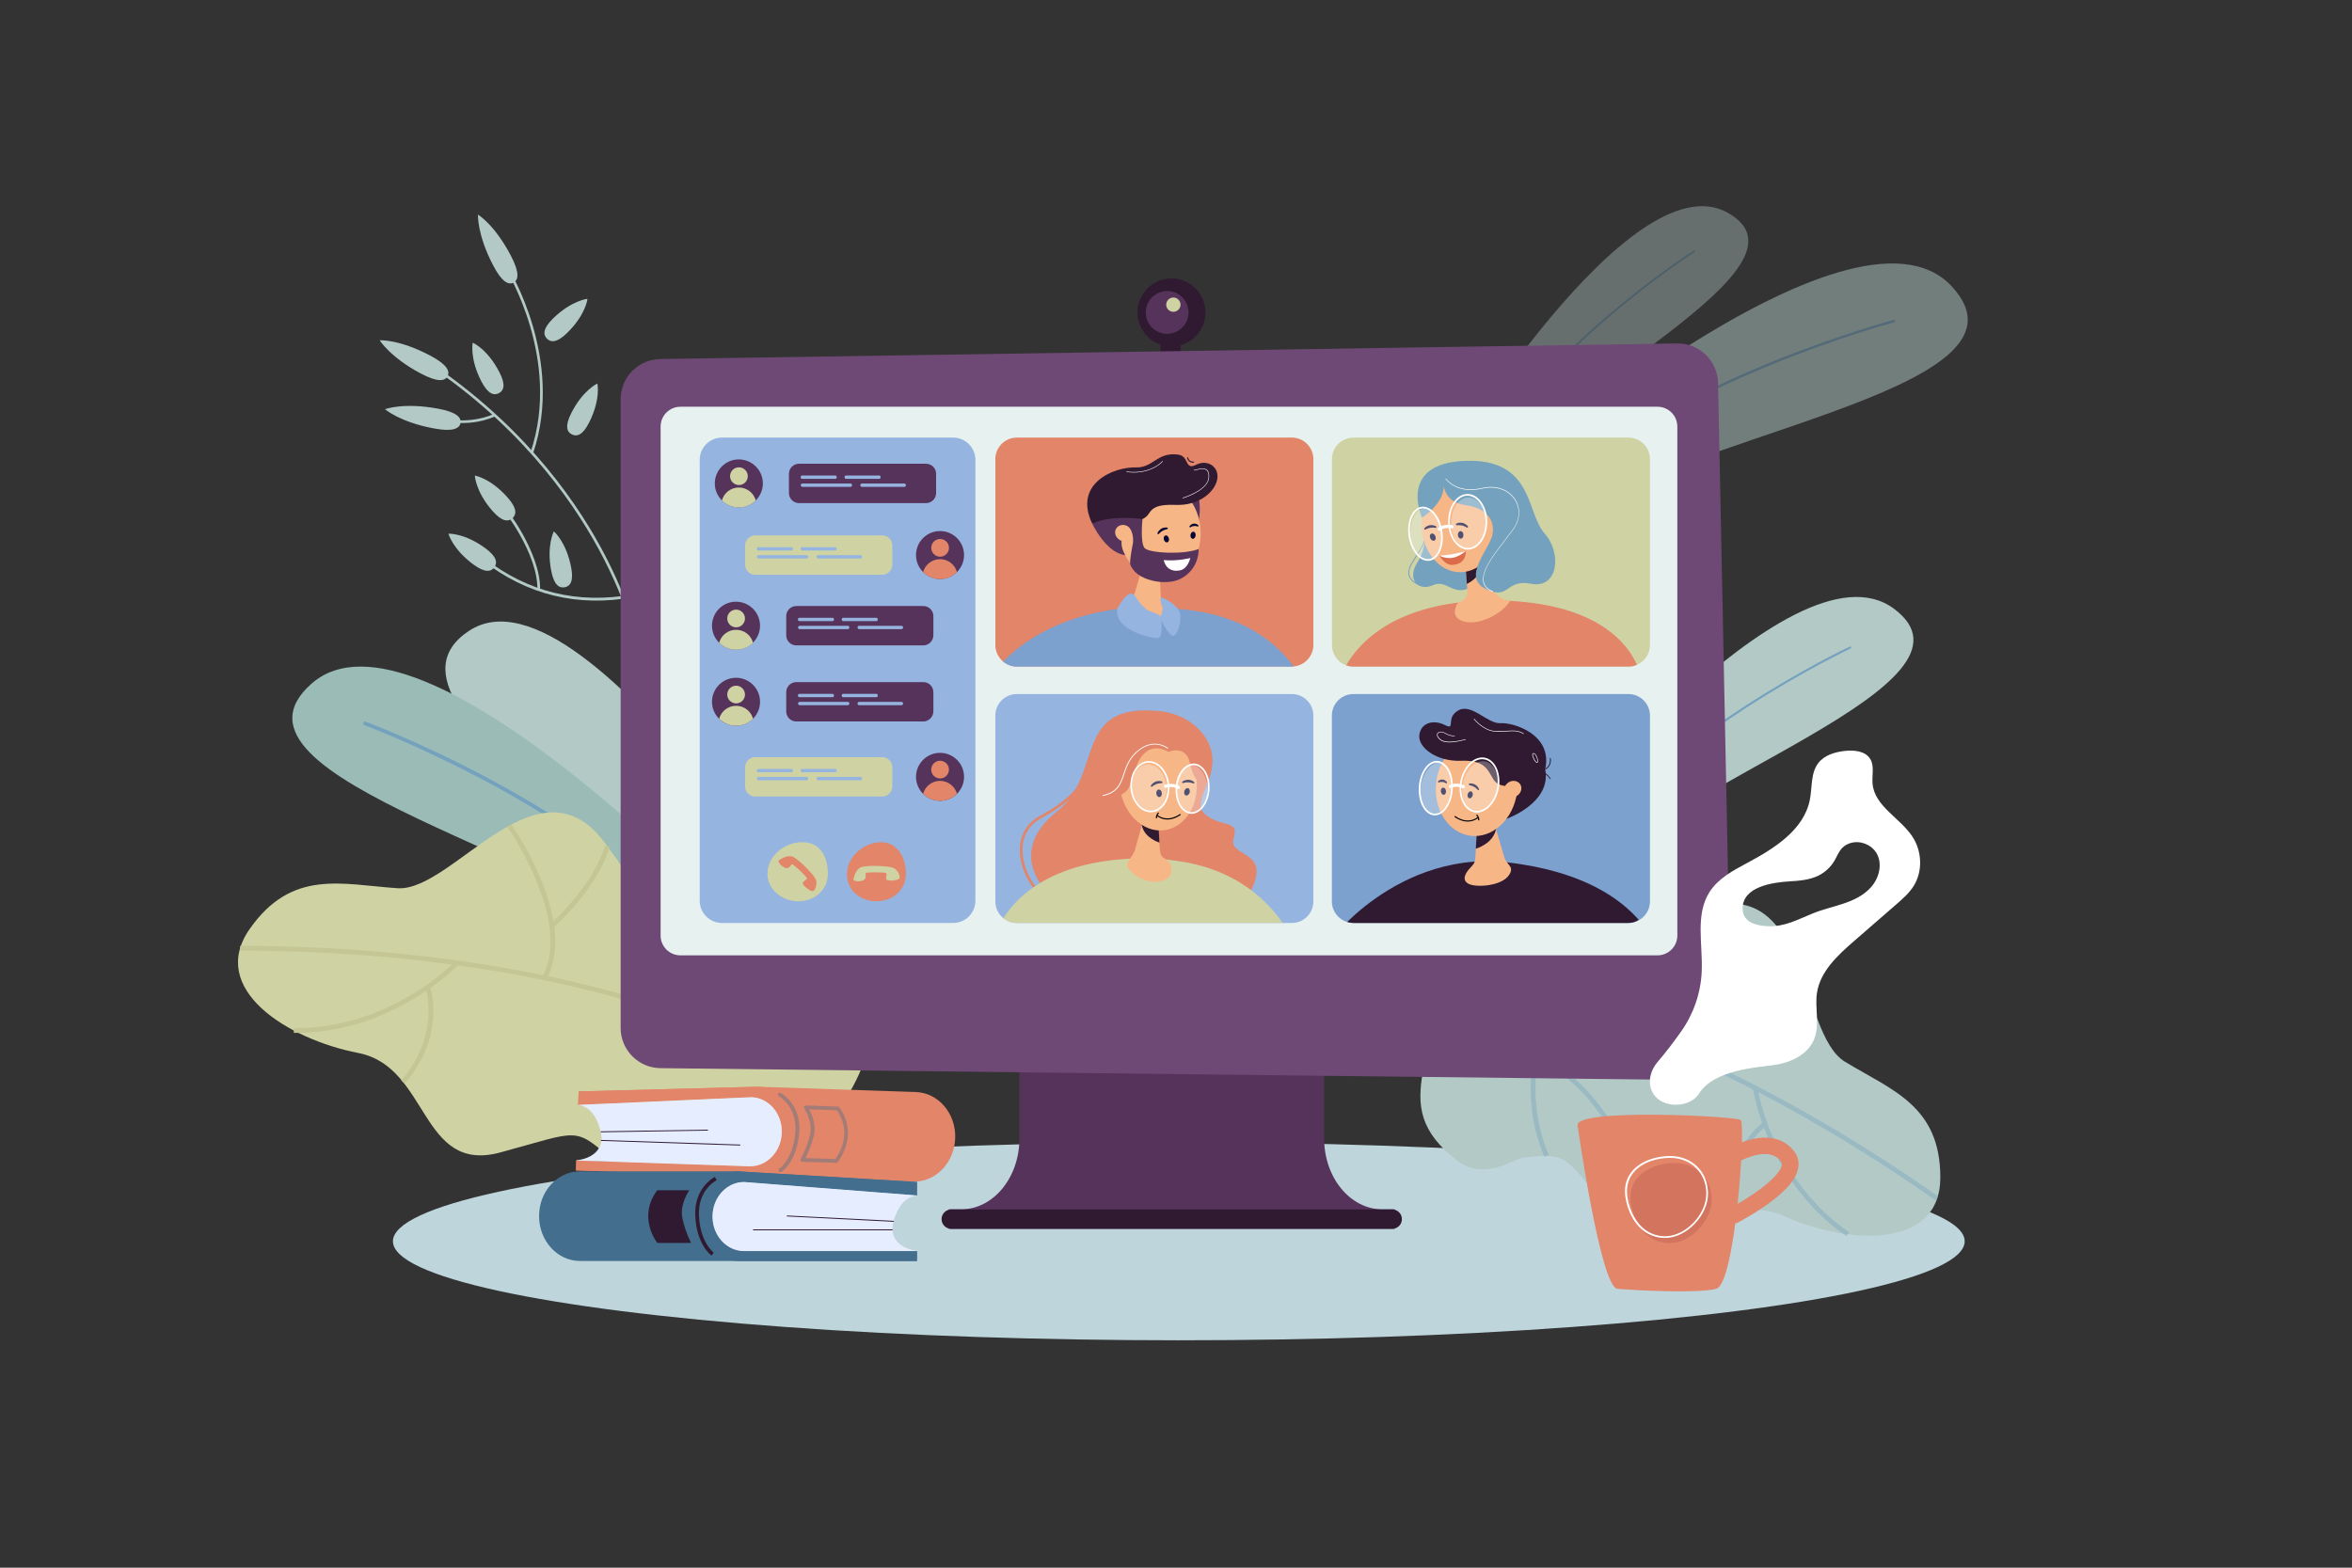 <?xml version="1.0" encoding="utf-8"?>
<!-- Generator: Adobe Illustrator 24.2.0, SVG Export Plug-In . SVG Version: 6.00 Build 0)  -->
<svg version="1.1" id="_x3C_Layer_x3E_" xmlns="http://www.w3.org/2000/svg" xmlns:xlink="http://www.w3.org/1999/xlink" x="0px"
	 y="0px" viewBox="0 0 2760 1840" style="enable-background:new 0 0 2760 1840;" xml:space="preserve">
<rect x="0" y="0" width="2760" height="1840" fill="#333333" stroke="none"/>
<style type="text/css">
	.st0{display:none;}
	.st1{display:inline;fill:#DEEBE9;}
	.st2{fill:#2F1A31;}
	.st3{fill:#56335B;}
	.st4{fill:#CFD3A3;}
	.st5{fill:#B2C9C6;}
	.st6{fill:#BED5DC;}
	.st7{fill:#74A1BD;}
	.st8{opacity:0.4;}
	.st9{opacity:0.5;}
	.st10{fill:#9BBCB6;}
	.st11{fill:#C4C695;}
	.st12{fill:#6F4975;}
	.st13{fill:#E7F2F0;}
	.st14{fill:#E28569;}
	.st15{fill:#96B4E0;}
	.st16{fill:#7CA1CE;}
	.st17{fill:#F7B686;}
	.st18{fill:#DB6B49;}
	.st19{fill:#FFFFFF;}
	.st20{fill:#060633;}
	.st21{opacity:0.3;}
	.st22{fill:#020202;}
	.st23{fill:#E6EDFF;}
	.st24{fill:#436E8E;}
	.st25{fill:#D3745E;}
</style>
<g>
	<g class="st0">
		<path class="st1" d="M2259.7,1692.9c-199.2,25.2-404.4,14.7-823.7-11.7c-235.5-14.8-708.9,9.7-945.2,11.7
			c-172.3,1.4-312-128.4-312-286.7v-483V418.6c0-158.4,140-296.1,312-286.7c159.7,8.7,394.6,42.9,639.5,21.9
			c291.3-24.9,844.1-46.1,1129.4-21.9c171.6,14.6,311.9,128.4,311.9,286.7v987.6C2571.7,1564.5,2430.4,1671.3,2259.7,1692.9z"/>
	</g>
	<g>
		<g>
			<rect x="1361.7" y="384" class="st2" width="23.7" height="34"/>
		</g>
		<g>
			<path class="st2" d="M1414.6,366.7c0-22-17.9-39.9-39.9-39.9c-22,0-39.9,17.9-39.9,39.9s17.9,39.9,39.9,39.9
				C1396.8,406.6,1414.6,388.8,1414.6,366.7z"/>
		</g>
		<g>
			<path class="st3" d="M1394.7,366.7c0-13.9-11.3-25.1-25.1-25.1c-13.9,0-25.1,11.3-25.1,25.1s11.2,25.1,25.1,25.1
				C1383.4,391.8,1394.7,380.6,1394.7,366.7z"/>
		</g>
		<g>
			<path class="st4" d="M1385.3,357.6c0-4.6-3.8-8.4-8.4-8.4s-8.4,3.8-8.4,8.4c0,4.6,3.8,8.4,8.4,8.4S1385.3,362.2,1385.3,357.6z"/>
		</g>
	</g>
	<g>
		<g>
			<g>
				<path class="st5" d="M665.6,390.7c-11.9,11.7-19.2,11.4-23.8,6.8c-4.6-4.7-4.8-11.9,7.1-23.6c21.7-21.3,40.5-23.2,40.5-23.2
					S687.6,369.1,665.6,390.7z"/>
			</g>
			<g>
				<path class="st5" d="M691.4,495.8c-7.5,14.9-14.4,17-20.3,14.1c-5.9-2.9-8.4-9.7-0.9-24.7c13.6-27.2,30.8-35.1,30.8-35.1
					S705.2,468.2,691.4,495.8z"/>
			</g>
			<g>
				<g>
					<g>
						<path class="st5" d="M753.7,770.6l-3.1,0.5c-0.1-0.5-8.2-48.9-41.6-114.3c-30.8-60.4-90.2-148-197.7-222.8l1.8-2.6
							c108.1,75.2,167.8,163.3,198.8,224.1C745.5,721.3,753.6,770.1,753.7,770.6z"/>
					</g>
				</g>
				<g>
					<g>
						<path class="st5" d="M625.7,531.6l-3-1c36.4-108.9-28.4-213.6-29.1-214.6l2.7-1.7C596.9,315.4,662.6,421.3,625.7,531.6z"/>
					</g>
				</g>
				<g>
					<g>
						<path class="st5" d="M567,493.5c-31.1,7.8-58.6-1.8-58.9-1.9l1.1-3c0.3,0.1,35.5,12.5,70.8-2.8l1.3,2.9
							C576.4,490.7,571.7,492.3,567,493.5z"/>
					</g>
				</g>
				<g>
					<g>
						<path class="st5" d="M731.1,702.8c-64.8,8.7-123.5-9.2-174.6-53.1c-1.8-1.5-3.4-3-3.9-3.2c0,0,0.1,0.1,0.4,0.1l0.2-3.2
							c0.9,0.1,1.7,0.7,5.4,3.8c50.4,43.3,108.3,60.9,172.1,52.3L731.1,702.8z"/>
					</g>
				</g>
				<g>
					<g>
						<path class="st5" d="M633.8,692.2l-3.2-0.1c0.8-42.9-40.9-95.2-41.3-95.7l2.5-2c0.1,0.1,10.8,13.5,21.3,32.1
							C622.7,643.8,634.2,669.2,633.8,692.2z"/>
					</g>
				</g>
				<g>
					<g>
						<path class="st5" d="M504.9,417.4c19.9,10.5,23.3,18.4,20.3,24.2c-3.1,5.8-11.5,7.3-31.4-3.2c-36.2-19.2-48.2-39-48.2-39
							S468.1,397.9,504.9,417.4z"/>
					</g>
				</g>
				<g>
					<g>
						<path class="st5" d="M513.8,479.6c22.2,4.1,27.8,10.5,26.6,16.9c-1.2,6.4-8.7,10.5-30.9,6.4c-40.4-7.4-57.7-22.6-57.7-22.6
							S472.9,472.1,513.8,479.6z"/>
					</g>
				</g>
				<g>
					<g>
						<path class="st5" d="M595.9,584.2c11,12.5,10.3,19.8,5.4,24.1c-4.9,4.3-12.2,4.1-23.2-8.4c-20.1-22.8-20.9-41.7-20.9-41.7
							S575.5,561,595.9,584.2z"/>
					</g>
				</g>
				<g>
					<g>
						<path class="st5" d="M586,436.8c7.7,14.8,5.2,21.7-0.6,24.7c-5.8,3-12.8,1-20.5-13.8c-14-27-10.2-45.5-10.2-45.5
							S571.9,409.4,586,436.8z"/>
					</g>
				</g>
				<g>
					<g>
						<path class="st5" d="M670.2,665.8c3.2,16.4-1.1,22.3-7.5,23.5c-6.4,1.2-12.6-2.6-15.8-19c-5.8-29.9,3-46.6,3-46.6
							S664.3,635.5,670.2,665.8z"/>
					</g>
				</g>
				<g>
					<g>
						<path class="st5" d="M569.6,643.5c13.5,9.9,14.3,17.1,10.5,22.4c-3.9,5.3-11,6.6-24.5-3.3c-24.5-18-29.4-36.2-29.4-36.2
							S544.8,625.3,569.6,643.5z"/>
					</g>
				</g>
				<g>
					<g>
						<path class="st5" d="M599.6,300.3c10.4,20,8.8,28.4,3,31.4c-5.8,3-13.6-0.4-24-20.4c-19-36.4-17.7-59.4-17.7-59.4
							S580.3,263.4,599.6,300.3z"/>
					</g>
				</g>
			</g>
		</g>
	</g>
	<g>
		<ellipse class="st6" cx="1383.3" cy="1456.9" rx="922.2" ry="116.2"/>
	</g>
	<g>
		<g>
			<path class="st5" d="M1805.2,998.6c0,0,297-373.3,417.2-284.2c120.2,89.1-266.5,203.5-348.7,315L1805.2,998.6z"/>
		</g>
		<g>
			<g>
				<path class="st7" d="M1840.8,1014.3c30.8-43.3,91.4-110.6,205.8-184.9c68.4-44.4,124.3-70.7,124.9-70.9l1,2.2
					c-0.6,0.3-56.4,26.4-124.6,70.8c-114,74.1-174.4,141.1-205.1,184.2L1840.8,1014.3z"/>
			</g>
		</g>
	</g>
	<g class="st8">
		<g>
			<path class="st5" d="M1697.5,543.3c0,0,215.5-357.4,329.8-293.7c114.3,63.7-208.1,206.6-266.9,312.7L1697.5,543.3z"/>
		</g>
		<g>
			<g>
				<path class="st7" d="M1730.2,552.9c21.8-41.1,66.8-106.2,157.6-183.6c54.3-46.3,99.8-75.4,100.3-75.6l1.2,1.8
					c-0.5,0.3-45.9,29.3-100.1,75.5c-90.5,77.2-135.4,142.1-157.1,183L1730.2,552.9z"/>
			</g>
		</g>
	</g>
	<g class="st9">
		<g>
			<path class="st5" d="M1758.3,571.7c0,0,413.9-361.7,531.7-235.9c117.8,125.8-344.1,175.6-460.4,285L1758.3,571.7z"/>
		</g>
		<g>
			<g>
				<path class="st7" d="M1795.4,596.9c43.8-42.8,126.5-106.4,271.5-167.1c86.7-36.2,155.5-54.4,156.2-54.6l0.7,2.8
					c-0.7,0.2-69.4,18.3-155.9,54.5C1923.3,493,1841,556.4,1797.4,599L1795.4,596.9z"/>
			</g>
		</g>
	</g>
	<g>
		<g>
			<g>
				<path class="st5" d="M2092.6,1427c-75.9-34.1-138,73.1-199.1-0.3c-56.6-68.1-52.4-73.2-99.1-68.8c-6.9,0.6-13.7,2.5-19.9,5.6
					c-13.3,6.5-40.7,16.2-62.6,0c-94.1-69.9-7-126.6-36.1-245.9c-8.1-33.4-14.8-65.6-19.7-95.3c16.9-11.8,46-26.1,83.5-21
					c13.8,1.9,28.7,6.4,44.5,14.7c86,44.8,83.9,97.9,211.6,51.7c127.7-46.1,114.2,144.9,169.2,178.4c55.1,33.5,112.1,51.6,112,136
					C2276.9,1466.6,2168.5,1461.1,2092.6,1427z"/>
			</g>
		</g>
		<g class="st8">
			<g>
				<g>
					<path class="st7" d="M1684.1,1154.7l0.2-5.5c2.4,0.1,245.1,13.1,590.4,255.3l-3.1,4.5
						C1927.6,1167.7,1686.5,1154.8,1684.1,1154.7z"/>
				</g>
			</g>
			<g>
				<g>
					<path class="st7" d="M1991.9,1179.3c-15.1-73.3,0.6-111.1,1.3-112.7l5,2.2c-0.2,0.4-15.7,38-1,109.4L1991.9,1179.3z"/>
				</g>
			</g>
			<g>
				<g>
					<path class="st7" d="M1964.7,1232.5c3.8-31.4,28.5-62.5,71.5-89.9c32.2-20.5,63.8-31.9,64.1-32l1.8,5.1
						c-1.2,0.4-123.4,45.1-132,117.4L1964.7,1232.5z"/>
				</g>
			</g>
			<g>
				<g>
					<path class="st7" d="M2059.7,1290.7c-2-8.4-2.8-13.4-2.8-13.6l5.4-0.8c0.1,1.1,15.9,106.8,107.6,170.1l-3.1,4.5
						C2092.9,1399.9,2067.3,1321.9,2059.7,1290.7z"/>
				</g>
			</g>
			<g>
				<g>
					<path class="st7" d="M2028.6,1425c-3.6-37.9,7.3-65,17.2-81.1c10.7-17.5,22.2-25.9,22.7-26.2l3.2,4.4
						c-0.4,0.3-44.3,33-37.6,102.3L2028.6,1425z"/>
				</g>
			</g>
			<g>
				<g>
					<path class="st7" d="M1802.1,1327.2c-19.3-79.2,15.4-148.5,15.8-149.2l4.9,2.5c-0.4,0.9-43.3,86.6-5.4,175.2l-5,2.2
						C1807.9,1347.6,1804.6,1337.3,1802.1,1327.2z"/>
				</g>
			</g>
			<g>
				<g>
					<path class="st7" d="M1800.8,1244.3l1.7-5.2c29.1,9.6,72.1,38.2,111.2,119.5c23.3,48.4,34.4,93.3,34.5,93.7l-5.3,1.3
						C1942.5,1451.8,1898.7,1276.6,1800.8,1244.3z"/>
				</g>
			</g>
		</g>
	</g>
	<g>
		<path class="st5" d="M1012.8,1178c0,0-321.8-530.3-462.4-437.6c-140.6,92.7,294.3,307.6,383.1,464.9L1012.8,1178z"/>
	</g>
	<g>
		<g>
			<path class="st10" d="M863,1083.4c0,0-370.3-392.8-497.4-281c-127.1,111.8,319.7,204.2,423.1,322.2L863,1083.4z"/>
		</g>
		<g>
			<g>
				<path class="st7" d="M821.7,1106.8c-69.9-82.8-173.7-148-248.5-188.2c-81.1-43.5-146.4-67.7-147.1-68l1.5-4.1
					c0.7,0.2,66.3,24.6,147.6,68.2c75.1,40.3,179.4,105.9,249.8,189.2L821.7,1106.8z"/>
			</g>
		</g>
	</g>
	<g>
		<g>
			<g>
				<path class="st4" d="M420.5,1235.9c83.3,16.2,72.2,142.1,166.3,116.8c94.1-25.4,86.1-31.2,132.4,8.9c0,0,18.5,39.3,56.3,45.1
					c148.9,22.9,347.1-200.8,189.8-318.4c-11.4-8.5-27.7-11.5-45.8-14c-98-13.2-127.5,32.3-206.9-81.2
					c-79.4-113.6-180.4,53.8-246.1,49.4c-65.6-4.4-123.8-22.9-173.4,47.7C243.5,1160.7,337.1,1219.7,420.5,1235.9z"/>
			</g>
		</g>
		<g>
			<g>
				<g>
					<path class="st11" d="M921.4,1248.9l3-4.7c-2.1-1.3-212.2-133.2-642.6-134.1l0,5.6C710.6,1116.6,919.3,1247.5,921.4,1248.9z"/>
				</g>
			</g>
			<g>
				<g>
					<path class="st11" d="M650.1,1088.4c55.7-52.3,64.8-93,65.2-94.7l-5.5-1.2c-0.1,0.4-9.3,40.9-63.5,91.8L650.1,1088.4z"/>
				</g>
			</g>
			<g>
				<g>
					<path class="st11" d="M641.6,1148.8c15.3-28.4,13-68.9-6.9-117c-14.8-36-34.5-64.1-34.7-64.4l-4.6,3.2
						c0.8,1.1,76.5,110.2,41.2,175.5L641.6,1148.8z"/>
				</g>
			</g>
			<g>
				<g>
					<path class="st11" d="M528.2,1141.5c6.6-5.8,10.2-9.5,10.4-9.7l-4.1-3.8c-0.7,0.8-76.1,79.7-189.7,78.7l0,5.6
						C436.2,1213.1,503.4,1163.1,528.2,1141.5z"/>
				</g>
			</g>
			<g>
				<g>
					<path class="st11" d="M475.1,1271.8c25.3-29.5,32.1-58.5,33.3-77.7c1.3-20.9-3.3-34.7-3.5-35.2l-5.3,1.8
						c0.2,0.5,17.6,53.5-28.8,107.5L475.1,1271.8z"/>
				</g>
			</g>
		</g>
	</g>
	<g>
		<g>
			<path class="st3" d="M1553.8,1336v-177.2h-357.5V1336c0,46.1-30.6,83.4-68.5,83.4h-14.4v22.9h523.2v-22.9h-14.4
				C1584.4,1419.4,1553.8,1382.1,1553.8,1336z"/>
		</g>
		<g>
			<path class="st2" d="M1633.7,1442.3h-517.4c-6.3,0-11.4-5.1-11.4-11.4l0,0c0-6.3,5.1-11.4,11.4-11.4h517.4
				c6.3,0,11.4,5.1,11.4,11.4l0,0C1645.1,1437.2,1640,1442.3,1633.7,1442.3z"/>
		</g>
	</g>
	<g>
		<path class="st12" d="M1984,1267.6L775,1253.7c-25.9-0.3-46.7-21.4-46.7-47.2V468.6c0-25.8,20.7-46.8,46.5-47.2l1193.3-18.3
			c26-0.4,47.4,20.3,48,46.3l15.6,770C2032.3,1246.1,2010.6,1267.9,1984,1267.6z"/>
	</g>
	<g>
		<path class="st13" d="M1945,1121.3H798.5c-12.9,0-23.3-10.4-23.3-23.3V500.7c0-12.9,10.4-23.3,23.3-23.3H1945
			c12.9,0,23.3,10.4,23.3,23.3V1098C1968.3,1110.8,1957.9,1121.3,1945,1121.3z"/>
	</g>
	<g>
		<path class="st14" d="M1541.2,538.9V757c0,13.2-10.2,24.1-23.1,25.2c-0.7,0.1-1.5,0.1-2.2,0.1h-322.5c-6.1,0-11.8-2.2-16.2-5.8
			c-5.6-4.6-9.2-11.7-9.2-19.5V538.9c0-14,11.3-25.3,25.3-25.3h322.5C1529.9,513.6,1541.2,524.9,1541.2,538.9z"/>
	</g>
	<g>
		<path class="st15" d="M1541.2,839.9V1058c0,14-11.3,25.3-25.3,25.3h-322.5c-6,0-11.5-2.1-15.9-5.6c-5.8-4.6-9.5-11.7-9.5-19.7
			V839.9c0-14,11.3-25.3,25.3-25.3h322.5C1529.9,814.5,1541.2,825.9,1541.2,839.9z"/>
	</g>
	<g>
		<path class="st4" d="M1936.2,538.9V757c0,10.4-6.3,19.4-15.3,23.3c-3.1,1.3-6.5,2.1-10,2.1h-322.6c-3,0-5.9-0.5-8.6-1.5
			c-9.8-3.5-16.7-12.9-16.7-23.8V538.9c0-14,11.3-25.3,25.3-25.3h322.6C1924.8,513.6,1936.2,524.9,1936.2,538.9z"/>
	</g>
	<g>
		<path class="st16" d="M1936.2,839.9V1058c0,9.6-5.3,17.9-13.2,22.2c-3.6,2-7.7,3.1-12.2,3.1h-322.6c-2.5,0-5-0.4-7.3-1.1
			c-10.4-3.1-18-12.8-18-24.3V839.9c0-14,11.3-25.3,25.3-25.3h322.6C1924.8,814.5,1936.2,825.9,1936.2,839.9z"/>
	</g>
	<g>
		<path class="st15" d="M847.2,1083.3h271.3c14.4,0,26.1-11.7,26.1-26.1V539.7c0-14.4-11.7-26.1-26.1-26.1H847.2
			c-14.4,0-26.1,11.7-26.1,26.1v517.5C821.1,1071.6,832.8,1083.3,847.2,1083.3z"/>
	</g>
	<g>
		<g>
			<path class="st7" d="M1668.2,687.8c-0.5-0.1-11.2-2.7-14.6-10.8c-1.9-4.7-1-10.1,2.8-16.3c1.6-2.6,3.1-5,4.5-7.2
				c9.2-14.7,12.7-20.2,10.2-32l1-0.2c2.6,12.2-0.9,17.8-10.3,32.8c-1.4,2.2-2.8,4.5-4.5,7.2c-3.6,5.9-4.5,11-2.7,15.3
				c3.2,7.6,13.7,10.2,13.8,10.2L1668.2,687.8z"/>
		</g>
		<g>
			<path class="st7" d="M1671.6,621.4c0,0,4.2,19-8.4,38.8c-12.6,19.8,1.1,34.3,18.1,26.7c17-7.6,23.5,14.1,45.2,2.1
				C1748.3,677,1671.6,621.4,1671.6,621.4z"/>
		</g>
		<g>
			<path class="st14" d="M1920.9,780.3c-3.1,1.3-6.5,2.1-10,2.1h-322.6c-3,0-5.9-0.5-8.6-1.5c13.6-23.8,48.2-63.2,131.2-73.6l0.1,0
				c7.2-0.9,14.6-2.2,22.4-2.8c13-0.9,25.9,0.2,38.7,0.8h0c0,0,0.1,0,0.1,0C1876.3,710.8,1910.2,756.1,1920.9,780.3z"/>
		</g>
		<g>
			<path class="st17" d="M1772.1,705.2c-9.4-1-17.6-6.9-21.3-15.6l-11.7-27.2l-3.4-7.9l-20-46.4l3.5,48.1l2.1,28.9l0.6,8.2
				c0.5,6.7-4.2,12.7-10.8,13.8l-0.1,0c-3.6,5.8-8.5,17.5,6.2,22.2c17.2,5.5,45.1-8.1,55.1-24.2
				C1772.2,705.2,1772.2,705.2,1772.1,705.2z"/>
		</g>
		<g>
			<path class="st2" d="M1739.1,661.7c0,0.3,0,0.5,0,0.8c-1.1,15.5-17.7,22.8-17.7,22.8l-0.1-0.1l-2.1-28.9
				c5.1-1.9,12.3-3.8,16.5-1.7C1737.9,655.6,1739.3,657.8,1739.1,661.7z"/>
		</g>
		<g>
			<ellipse class="st17" cx="1713.5" cy="615.8" rx="45.2" ry="55.8"/>
		</g>
		<g>
			<path class="st17" d="M1752.7,624.2c-5.1,4.9-12.3,5.4-16,1.1c-3.7-4.3-2.6-11.7,2.5-16.6c5.1-4.9,12.3-5.4,16-1.1
				C1758.9,611.9,1757.8,619.4,1752.7,624.2z"/>
		</g>
		<g>
			<path class="st18" d="M1689.2,651.9c0,0,15.4,0.4,30.9-5.1c0,0,1.3,15.2-15.4,16.2C1694.9,663.7,1689.2,651.9,1689.2,651.9z"/>
		</g>
		<g>
			<path class="st19" d="M1689.2,651.9c0,0,3.7,3.1,12.5,3.1c8.7,0,18.4-8.1,18.4-8.1S1701.5,652,1689.2,651.9z"/>
		</g>
		<g>
			<g>
				<path class="st20" d="M1709.2,616.4c-0.3-0.1-0.6-0.3-0.7-0.6c-0.2-0.5,0-1.1,0.6-1.3c0.3-0.1,7.2-3.7,13.3,3
					c0.4,0.4,0.4,1.1,0,1.5c-0.4,0.4-1,0.3-1.5,0c-4.7-3.2-10.8-2.6-11.1-2.5C1709.6,616.4,1709.4,616.4,1709.2,616.4z"/>
			</g>
		</g>
		<g>
			<path class="st20" d="M1717.3,627.7c0.1,2.5-1.3,4.5-3.1,4.5c-1.8,0.1-3.3-1.9-3.4-4.3c-0.1-2.5,1.3-4.5,3.1-4.5
				C1715.7,623.3,1717.2,625.2,1717.3,627.7z"/>
		</g>
		<g>
			<g>
				<path class="st20" d="M1672.5,621.7c-0.3,0-0.6-0.1-0.9-0.3c-0.4-0.4-0.4-1.1,0-1.5c0.2-0.2,5.3-6.2,13.4-2.3
					c0.5,0.2,0.8,0.8,0.5,1.4c-0.2,0.5-0.8,0.6-1.4,0.5c-5.6-1.1-11,1.7-11.2,1.9C1672.9,621.6,1672.7,621.7,1672.5,621.7z"/>
			</g>
		</g>
		<g>
			<path class="st20" d="M1684.3,629.1c1,2.2,0.5,4.6-1.1,5.4c-1.6,0.7-3.8-0.5-4.8-2.7c-1-2.2-0.5-4.6,1.1-5.4
				C1681.2,625.6,1683.3,626.8,1684.3,629.1z"/>
		</g>
		<g>
			<path class="st7" d="M1694.3,570.2c0,0,1,19.3,25.1,22.6c24.2,3.3,35.2,17,32,34.4c-3.2,17.4-36.6,50-8,64
				c28.6,14,22.5-12.1,53.6-6c31,6,36.6-35.4,15.3-59.4c-21.4-24-12.7-87.7-92.8-84.9c-80.1,2.8-50.8,66.7-50.8,66.7
				S1694.4,591.5,1694.3,570.2z"/>
		</g>
		<g>
			<path class="st19" d="M1751.7,694.8c-6-2.4-9.7-6.1-11-10.8c-3.5-13,11.6-32.6,24.9-49.9c3.5-4.6,6.8-8.8,9.8-13
				c8.2-11.4,8.9-24.4,1.9-34.9c-7.7-11.5-22.2-16.3-38.1-12.7c-15.8,3.7-26.6,0.4-32.9-3.1c-6.9-3.7-9.9-8.2-10.1-8.4l0.5-0.4
				c0.1,0.2,12.6,18.1,42.3,11.2c16.1-3.7,30.9,1.2,38.8,12.9c7,10.5,6.3,24.2-1.9,35.6c-2.9,4.1-6.3,8.4-9.8,13
				c-13.2,17.2-28.3,36.6-24.8,49.3c1.2,4.6,4.7,8,10.6,10.3L1751.7,694.8z"/>
		</g>
		<g>
			<path class="st19" d="M1675.6,658.3c-1.6,0-3.2-0.3-4.8-0.9c-6.8-2.5-12.8-10-16-20.1c-5.2-16.4-1.5-34.6,8.2-40.6
				c3.6-2.2,7.7-2.6,11.7-1.1c6.8,2.5,12.8,10,16,20.1c5.2,16.4,1.5,34.6-8.2,40.6C1680.3,657.6,1678,658.3,1675.6,658.3z
				 M1669.9,596.7c-2,0-4,0.6-5.9,1.7c-9,5.6-12.3,22.8-7.3,38.3c3,9.5,8.5,16.5,14.7,18.8c3.5,1.3,6.9,0.9,10-1
				c9-5.6,12.3-22.8,7.3-38.3l0,0c-3-9.5-8.5-16.5-14.7-18.8C1672.7,596.9,1671.3,596.7,1669.9,596.7z"/>
		</g>
		<g class="st21">
			<path class="st19" d="M1743,604.9c3.6,15.9-2.2,33-12.9,38.2c-10.8,5.2-22.4-3.6-26.1-19.5c-3.6-15.9,2.2-33,12.9-38.2
				C1727.7,580.3,1739.4,589,1743,604.9z"/>
		</g>
		<g class="st21">
			<path class="st19" d="M1691.1,616.9c3.6,16-1.2,33.3-10.8,38.7c-9.6,5.4-20.3-3.2-24-19.2c-3.6-16,1.2-33.3,10.8-38.7
				C1676.8,592.3,1687.5,600.9,1691.1,616.9z"/>
		</g>
		<g>
			<path class="st19" d="M1722.4,645.1c-2.5,0-5-0.6-7.4-1.8c-6.9-3.4-12.2-11-14.5-20.9c-4-17,2.5-35.4,14.4-41
				c4.8-2.2,9.9-2.2,14.7,0.1c6.9,3.4,12.2,11,14.5,20.9c4,17-2.5,35.4-14.4,41C1727.3,644.5,1724.9,645.1,1722.4,645.1z
				 M1722,581.8c-2.1,0-4.3,0.5-6.3,1.5c-11.1,5.2-17,22.5-13.3,38.7c2.1,9.2,7.2,16.5,13.5,19.5c4.2,2.1,8.7,2.1,12.9,0.1
				c11.1-5.2,17-22.5,13.3-38.7c-2.1-9.2-7.2-16.5-13.5-19.5C1726.4,582.4,1724.2,581.8,1722,581.8z"/>
		</g>
		<g>
			<path class="st19" d="M1689,622.9c-0.5,0-1.1-0.2-1.5-0.7c-0.7-0.8-0.5-2,0.2-2.6c0.3-0.2,6.4-5.2,16.6-3.2
				c1,0.2,1.7,1.2,1.5,2.2c-0.2,1-1.2,1.7-2.2,1.5c-8.4-1.7-13.3,2.2-13.5,2.4C1689.8,622.7,1689.4,622.9,1689,622.9z"/>
		</g>
	</g>
	<g>
		<g>
			<path class="st2" d="M1923,1079.6c-3.6,2.4-7.7,3.7-12.2,3.7h-322.6c-2.5,0-5-0.4-7.3-1.3c22.3-21.7,65.4-55.8,124.2-67.3
				c4.3-0.8,8.7-1.6,13.2-2.2c4.2-0.5,8.4-1,12.7-1.3c15-1,30-0.2,44.8,1.8c3.7,0.5,7.2,1,10.7,1.6
				C1860.8,1026.4,1901.2,1054.8,1923,1079.6z"/>
		</g>
		<g>
			<path class="st17" d="M1770.9,1026.9c6.7-10.2-2.9-11.1-5.9-21.5l-9.4-32l-2.7-9.3l-16-54.8l-3.1,54.2l-1.9,32.6l-0.6,10.3
				c-0.4,7-2.3,8-7.6,14c-2.1,2.4-10.1,12.3,0.1,17.2C1732.9,1041.9,1762.4,1040,1770.9,1026.9z"/>
		</g>
		<g>
			<path class="st2" d="M1767.8,961.1c0,0,53.4-18.6,45.4-58.4c-8-39.7-48.7,36-48.7,36l-2.2,20.8L1767.8,961.1z"/>
		</g>
		<g>
			<path class="st2" d="M1755.7,972.5c0,0.3-0.1,0.6-0.2,0.9c-3.6,17.1-23.6,22.7-23.6,22.7l-0.1-0.1l1.9-32.6
				c6.1-1.3,14.6-2.4,19.1,0.6C1755.2,965.6,1756.5,968.3,1755.7,972.5z"/>
		</g>
		<g>
			<path class="st17" d="M1685.4,917.5c4.1-31.6,28.7-54.4,54.9-50.9c26.2,3.4,44.1,31.8,39.9,63.4s-28.7,54.4-54.9,50.9
				C1699.2,977.4,1681.3,949,1685.4,917.5z"/>
		</g>
		<g>
			<path class="st2" d="M1774.2,922.3c0,0-15.8,3.2-22.4-8.6c-6.7-11.7-10.6-21.8-38-20.8c-27.3,1-49.5-15-48.3-29.6
				c1.2-14.6,16.1-19.3,29.9-12.4c13.7,7,0.2-8.3,15.9-17.1c15.7-8.8,34.3,16,49.5,15c15.2-1,61.4,13.1,52.5,53.7L1774.2,922.3z"/>
		</g>
		<g>
			<path class="st17" d="M1780.2,934c-4.8,3.1-11,2.1-13.8-2.3c-2.8-4.3-1.1-10.3,3.8-13.4c4.8-3.1,11-2.1,13.8,2.3
				C1786.7,924.9,1785,930.9,1780.2,934z"/>
		</g>
		<g>
			<path class="st19" d="M1701,871.3c-4.9,0-8.5-0.9-10.9-2.8c-4.1-3.3-4.4-6.2-3.3-7.9c1.3-2,5-2.6,8.8-0.4
				c6.5,3.8,11.3,3.2,11.4,3.2l0.1,0.6c-0.2,0-5.1,0.7-11.8-3.3c-3.5-2-6.8-1.5-7.9,0.2c-1,1.4-0.6,4,3.2,7c7.8,6.2,29-0.4,29.2-0.4
				l0.2,0.6c-0.1,0-5.4,1.7-11.8,2.6C1705.5,871.1,1703.1,871.3,1701,871.3z"/>
		</g>
		<g>
			<path class="st19" d="M1787.8,861.6c-5.6-4-12.4-3.6-20.4-3.1c-4,0.2-8.2,0.5-12.7,0.2c-13.6-0.7-24.9-13.7-25.3-15l0.6-0.2
				l-0.3,0.1l0.3-0.1c0.3,0.8,11.1,13.8,24.7,14.5c4.5,0.2,8.6,0,12.6-0.2c8.1-0.5,15-0.9,20.8,3.2L1787.8,861.6z"/>
		</g>
		<g>
			<path class="st19" d="M1803.6,895.3C1803.6,895.3,1803.5,895.3,1803.6,895.3c-2.1-0.1-5.4-6.2-5.5-9.3c-0.1-1.6,0.7-1.9,1.2-2
				c3.8-0.5,5.7,8.8,5.7,9.2l0,0.1l0,0.1C1804.8,894.9,1804.1,895.3,1803.6,895.3z M1799.6,884.6c-0.1,0-0.1,0-0.2,0
				c-0.2,0-0.7,0.1-0.6,1.3c0.1,2.9,3.2,8.6,4.8,8.7c0.5,0,0.7-0.7,0.8-1.4C1803.9,890.8,1802.1,884.6,1799.6,884.6z"/>
		</g>
		<g>
			<g>
				<path class="st20" d="M1723.9,921.3c-0.2-0.2-0.4-0.4-0.4-0.7c0-0.5,0.4-1,0.9-1c0.3,0,7.5-1.3,11.2,6.4c0.2,0.5,0,1.1-0.4,1.3
					c-0.5,0.2-1,0-1.3-0.4c-3.4-4.2-9-5.3-9.3-5.3C1724.2,921.4,1724,921.4,1723.9,921.3z"/>
			</g>
		</g>
		<g>
			<path class="st20" d="M1728.1,933.7c-0.6,2.2-2.4,3.7-4,3.2c-1.6-0.4-2.4-2.6-1.8-4.8c0.6-2.2,2.4-3.7,4-3.2
				C1727.9,929.3,1728.7,931.5,1728.1,933.7z"/>
		</g>
		<g>
			<g>
				<path class="st20" d="M1688,918.4c-0.2,0-0.4-0.2-0.5-0.5c-0.2-0.5,0-1,0.4-1.3c0.2-0.2,5.2-4.3,9.9,1.1c0.3,0.3,0.3,0.9,0,1.4
					c-0.3,0.4-0.7,0.4-1.1,0.1c-3.6-2.4-8-1.1-8.2-0.9C1688.3,918.4,1688.2,918.4,1688,918.4z"/>
			</g>
		</g>
		<g>
			<path class="st20" d="M1696.8,928.3c0.3,2.3-0.8,4.3-2.5,4.5c-1.7,0.2-3.2-1.5-3.5-3.8s0.8-4.3,2.5-4.5
				C1695,924.3,1696.6,926,1696.8,928.3z"/>
		</g>
		<g>
			<g>
				<path class="st22" d="M1722.4,964.3c-8.6,0-15.3-5.3-15.4-5.3c-0.3-0.2-0.3-0.7-0.1-1c0.2-0.3,0.7-0.3,1-0.1
					c0.5,0.4,13.3,10.4,26,1.2c0.3-0.2,0.7-0.2,0.9,0.2c0.2,0.3,0.2,0.7-0.2,0.9C1730.5,963.2,1726.3,964.3,1722.4,964.3z"/>
			</g>
			<g>
				<path class="st22" d="M1735.2,963C1735.2,963,1735.2,963,1735.2,963c-0.4,0-0.7-0.4-0.7-0.7c0.1-1-0.2-2.7-1.9-5.1
					c-0.1-0.1-0.1-0.2-0.1-0.2c-0.2-0.3-0.1-0.7,0.2-0.9c0.3-0.2,0.7-0.1,0.9,0.2l0.1,0.1c1.6,2.2,2.4,4.3,2.2,6
					C1735.8,962.7,1735.6,963,1735.2,963z"/>
			</g>
		</g>
		<g>
			<path class="st19" d="M1683.7,957c-2.4,0-4.8-0.7-7.1-2.1c-6.1-3.8-10.5-12.4-11.5-22.9c-1.8-17.1,5.5-34.2,16.3-38.1
				c4-1.5,8-1,11.7,1.3c6.1,3.8,10.5,12.4,11.5,22.9c1.8,17.1-5.5,34.2-16.3,38.1C1686.8,956.7,1685.3,957,1683.7,957z M1686,895.1
				c-1.3,0-2.6,0.2-3.9,0.7c-9.9,3.6-16.7,19.8-15,36c1,9.9,5,17.9,10.6,21.4c3.1,2,6.6,2.3,10,1.1c9.9-3.6,16.7-19.8,15-36
				c-1-9.9-5-17.9-10.6-21.4C1690.1,895.7,1688.1,895.1,1686,895.1z"/>
		</g>
		<g class="st21">
			<path class="st19" d="M1758,918.3c0.3,16.3-8.9,31.9-20.5,34.7c-11.6,2.9-21.3-8.1-21.6-24.4c-0.3-16.3,8.9-31.9,20.5-34.7
				C1748.1,891,1757.7,902,1758,918.3z"/>
		</g>
		<g class="st21">
			<path class="st19" d="M1704.8,919.4c0.3,16.4-8,32.4-18.5,35.7c-10.5,3.3-19.3-7.3-19.6-23.7c-0.3-16.4,8-32.4,18.5-35.7
				C1695.8,892.4,1704.5,903,1704.8,919.4z"/>
		</g>
		<g>
			<path class="st19" d="M1733,953.7c-3.7,0-7.1-1.2-10.2-3.6c-6.1-4.7-9.7-13.2-10-23.4c-0.4-17.5,9.7-34.1,22.4-37.2
				c5.2-1.2,10.1-0.2,14.3,3.1c6.1,4.7,9.7,13.2,10,23.4c0.4,17.5-9.7,34.1-22.4,37.2C1735.7,953.6,1734.3,953.7,1733,953.7z
				 M1739.3,891.1c-1.2,0-2.4,0.1-3.6,0.4c-11.9,2.8-21.3,18.6-20.9,35.2c0.2,9.4,3.7,17.6,9.2,21.9c3.7,2.9,8.1,3.8,12.6,2.7
				c11.9-2.8,21.3-18.6,20.9-35.2c-0.2-9.4-3.7-17.6-9.2-21.9C1745.6,892.2,1742.5,891.1,1739.3,891.1z"/>
		</g>
		<g>
			<path class="st19" d="M1717.2,925.2c-0.2,0-0.5,0-0.7-0.1c-8-3.4-13.6-0.5-13.7-0.4c-0.9,0.5-2.1,0.1-2.5-0.8
				c-0.5-0.9-0.1-2.1,0.8-2.5c0.3-0.2,7.3-3.8,16.9,0.3c1,0.4,1.4,1.5,1,2.5C1718.6,924.8,1717.9,925.2,1717.2,925.2z"/>
		</g>
		<g>
			<path class="st2" d="M1813.4,903.2l-0.5-0.9c7.7-3.9,5.7-12.4,5.7-12.5l1-0.3C1819.7,889.6,1821.9,898.9,1813.4,903.2z"/>
		</g>
		<g>
			<path class="st2" d="M1819,914.5c0-0.1-4.2-6.4-8.7-7.4l0.2-1c4.9,1.1,9.1,7.6,9.3,7.9L1819,914.5z"/>
		</g>
	</g>
	<g>
		<g>
			<path class="st3" d="M1406.4,583c0,0,3.4,13,0,29.4c-3.4,16.3-20-23.8-20-23.8L1406.4,583z"/>
		</g>
		<g>
			<path class="st16" d="M1518.1,782.3c-0.7,0.1-1.5,0.1-2.2,0.1h-322.5c-6.1,0-11.8-2.2-16.2-5.8c18.9-19.8,59.9-51.7,133.9-61.9
				c2.3-0.3,4.6-0.6,6.9-0.9c2.3-0.3,4.6-0.5,6.8-0.7c5.5-0.5,11.1-0.9,16.7-1c7.1-0.2,14.2-0.1,21.3,0.3c0.5,0,1,0.1,1.5,0.1
				c0.2,0,0.4,0,0.5,0c5.9,0.4,11.6,1.3,17.2,2c2.3,0.3,4.5,0.6,6.7,0.8C1459.4,721.9,1498,754.9,1518.1,782.3z"/>
		</g>
		<g>
			<path class="st17" d="M1325.6,731.6c-13.7-7.9,0.3-16.2,3.3-26.5l9.4-32l2.7-9.3l16-54.8l3.1,54.2l1.9,32.6l0.6,10.3
				c0.4,7,4.7,8.4,10,14.4c2.1,2.4,6,0.4-10.5,3.2C1348.5,725.8,1335.3,737.1,1325.6,731.6z"/>
		</g>
		<g>
			<path class="st17" d="M1408.4,617c-4.1-31.6-28.7-54.4-54.9-50.9c-26.2,3.4-44.1,31.8-39.9,63.4c4.1,31.6,28.7,54.4,54.9,50.9
				C1394.7,677,1412.5,648.6,1408.4,617z"/>
		</g>
		<g>
			<path class="st2" d="M1312.4,613l23.1-2.4c5.1-0.5,9.7-3.3,12.5-7.6c4.7-7.4,10.4-11.2,32-10.4c27.3,1,45.4-15.3,48.3-29.6
				c3-14.6-11-24.5-24.7-17.5c-13.7,7-7.8-10.1-21-11.9c-24.7-3.4-29.3,15.6-49.5,15c-26.5-0.8-73.9,19.3-51.4,66L1312.4,613z"/>
		</g>
		<g>
			<g>
				<path class="st20" d="M1370,620.9c0.2-0.2,0.4-0.4,0.4-0.7c0-0.5-0.4-1-0.9-1c-0.3,0-7.5-1.3-11.2,6.4c-0.2,0.5,0,1.1,0.4,1.3
					c0.5,0.2,1,0,1.3-0.4c3.4-4.2,9-5.3,9.3-5.3C1369.6,621,1369.8,621,1370,620.9z"/>
			</g>
		</g>
		<g>
			<path class="st20" d="M1365.8,633.3c0.6,2.2,2.4,3.7,4,3.2c1.6-0.4,2.4-2.6,1.8-4.8c-0.6-2.2-2.4-3.7-4-3.2
				C1366,628.9,1365.1,631.1,1365.8,633.3z"/>
		</g>
		<g>
			<g>
				<path class="st20" d="M1405.8,618c0.2,0,0.4-0.2,0.5-0.5c0.2-0.5,0-1-0.4-1.3c-0.2-0.2-5.2-4.3-9.9,1.1c-0.3,0.3-0.3,0.9,0,1.4
					c0.3,0.4,0.7,0.4,1.1,0.1c3.6-2.4,8-1.1,8.2-0.9C1405.5,618,1405.7,618,1405.8,618z"/>
			</g>
		</g>
		<g>
			<path class="st20" d="M1397,627.9c-0.3,2.3,0.8,4.3,2.5,4.5c1.7,0.2,3.2-1.5,3.5-3.8c0.3-2.3-0.8-4.3-2.5-4.5
				C1398.8,623.9,1397.3,625.6,1397,627.9z"/>
		</g>
		<g>
			<path class="st3" d="M1281.7,614.5c0,0,16,34.5,38.7,37c0,0-18.3-26.3,20.3-42.3C1340.7,609.2,1305.2,603.7,1281.7,614.5z"/>
		</g>
		<g>
			<path class="st17" d="M1313.7,633.6c4.8,3.1,11,2.1,13.8-2.3c2.8-4.3,1.1-10.3-3.8-13.4c-4.8-3.1-11-2.1-13.8,2.3
				C1307.1,624.5,1308.8,630.5,1313.7,633.6z"/>
		</g>
		<g>
			<path class="st3" d="M1340.7,609.2c0,0-3.1,28.9,2.8,34.4c5.9,5.5,44.8,7.8,63,0.8l0,0c0.3,18.6-12.8,35-31.1,38.1
				c-6.1,1-12.3,1-18.6-0.1l0,0c-12.7-2.2-25.1-7.5-30.3-19.3c-1.6-3.6,3-25.7,3-25.7s1.7-13-5.8-19.7
				C1323.6,617.9,1332.3,610.1,1340.7,609.2z"/>
		</g>
		<g>
			<path class="st19" d="M1396.8,654.9c0,0-14.9,4-31.2,2.5c0,0,2.4,15.1,18.9,12.1C1394.1,667.7,1396.8,654.9,1396.8,654.9z"/>
		</g>
		<g>
			<path class="st2" d="M1400.7,543.2c-7.2,0-7.8-6.2-7.8-6.3l1.3-0.1l-0.6,0.1l0.6-0.1c0,0.2,0.6,5.3,6.9,5.1l0,1.3
				C1401,543.2,1400.9,543.2,1400.7,543.2z"/>
		</g>
		<g>
			<path class="st19" d="M1387.8,584.9l-0.2-0.6c0.3-0.1,29.4-8.7,30.6-23.7c0.3-4.2-0.4-7-2.2-8.6c-2.9-2.5-8.1-1.3-12.8-0.2
				c-0.7,0.2-1.4,0.3-2.1,0.5l-0.1-0.6c0.7-0.1,1.4-0.3,2.1-0.5c4.8-1.1,10.2-2.4,13.3,0.3c2,1.7,2.7,4.7,2.4,9.1
				c-0.5,6.4-6.1,12.6-16,18C1395.3,582.7,1387.9,584.9,1387.8,584.9z"/>
		</g>
		<g>
			<path class="st19" d="M1330.5,554.6c-2.7,0-5.6-0.2-8.7-0.6l0.1-0.6c28.4,3.8,42.1-12.1,42.2-12.3l0.5,0.4
				C1364.5,541.6,1353.4,554.6,1330.5,554.6z"/>
		</g>
		<g>
			<path class="st15" d="M1311.1,714.6c0,0,10.1-20.5,18-17.6c4.5,1.6,8.6,16.5,21.9,21c13.3,4.6,12.2,6.5,12,10.9
				c-0.2,4.3,1.5,19.4-4.3,20C1352.7,749.5,1307.2,740.4,1311.1,714.6z"/>
		</g>
		<g>
			<path class="st15" d="M1361.6,703.1c-0.1-1.2,1.2-2.1,2.4-1.6c4.2,1.9,15.3,7.3,19.3,15c5.1,9.6-1.5,29.4-6.5,29.8
				c-5,0.4-15.9-20-14.8-22.7c1.1-2.7,3.3-9.1,1.9-12.5C1362.9,708.7,1361.7,705.4,1361.6,703.1z"/>
		</g>
	</g>
	<g>
		<g>
			<path class="st14" d="M1250.1,1064.2c-10.7,0-21.9-5.3-31.5-15.1c-9.2-9.2-16.3-22-19.7-34.9c-6.5-24.9,1.6-46.1,21.5-56.7
				c46.9-25,52.2-48.7,52.2-49l3.1,0.6c-0.2,1-5.4,25.3-53.8,51.2c-8.9,4.7-28.6,19.4-19.9,53.1c3.2,12.4,10.1,24.6,18.9,33.4
				c9.2,9.3,19.8,14.4,29.8,14.2l0.1,3.2C1250.5,1064.2,1250.3,1064.2,1250.1,1064.2z"/>
		</g>
		<g>
			<path class="st14" d="M1360.7,834.7c0,0,33.4,1.6,52.6,29.2c29,41.7-19.2,74.6,0.7,91.7c19.1,16.5,40.5,5.5,33.7,28.1
				c-6.9,22.6,41.9,13.5,22.1,57.6c-19.8,44.1-206.8,28.2-232.4,12.3c-18.4-11.4-52.6-57.4,2.8-101
				C1295.6,909.2,1257.9,824,1360.7,834.7z"/>
		</g>
		<g>
			<path class="st4" d="M1505.2,1083.3h-311.8c-6,0-11.5-2.1-15.9-5.6c9-14.4,26.2-34.2,57.7-49.2c20.9-10,48.2-17.7,83.5-20.2
				c0.1,0,0.1,0,0.2,0h0c12.8-0.9,25.7-1.8,38.7-0.8c7.7,0.6,15.1,1.9,22.4,2.8l0.1,0c42.1,5.4,72.5,21.5,94,39.1
				C1487.9,1060.9,1498.1,1073.1,1505.2,1083.3z"/>
		</g>
		<g>
			<path class="st17" d="M1323.8,1019c-4.2-6.3,5.5-12.7,8.1-21.8l8-28.5l2.3-8.3l13.7-48.6l2.9,48.1l1.7,28.9l0.5,8.1
				c0.3,5.1,1.9,8.8,5.5,10.7c3.8,2,6.7,5.3,7.7,9.5c1.2,5.2,0.8,11.7-6.6,15.2C1351.3,1040.1,1330.5,1029.1,1323.8,1019z"/>
		</g>
		<g>
			<path class="st2" d="M1339.7,967.9c0,0.3,0.1,0.5,0.2,0.8c3.2,15.2,20.6,20.2,20.6,20.2l0.1-0.1l-1.7-28.9
				c-5.3-1.2-12.7-2.1-16.6,0.5C1340.2,961.8,1339.1,964.2,1339.7,967.9z"/>
		</g>
		<g>
			<path class="st17" d="M1403.9,913.2c-4.1-30.5-27.4-52.6-52.1-49.3c-24.7,3.3-41.5,30.7-37.5,61.2c4.1,30.5,27.4,52.6,52.1,49.3
				C1391.2,971.1,1407.9,943.7,1403.9,913.2z"/>
		</g>
		<g>
			<g>
				<path class="st20" d="M1363.5,919.1c0.3-0.1,0.5-0.4,0.6-0.7c0.1-0.5-0.2-1.1-0.7-1.2c-0.3-0.1-7.7-2.7-12.8,4.7
					c-0.3,0.5-0.2,1.1,0.2,1.4c0.5,0.3,1,0.1,1.4-0.2c4.3-3.8,10.4-4,10.6-3.9C1363.1,919.2,1363.3,919.2,1363.5,919.1z"/>
			</g>
		</g>
		<g>
			<path class="st20" d="M1356.9,931.4c0.2,2.4,1.9,4.3,3.7,4.1c1.8-0.2,3-2.3,2.8-4.7c-0.2-2.4-1.9-4.3-3.7-4.1
				C1357.9,926.8,1356.7,928.9,1356.9,931.4z"/>
		</g>
		<g>
			<g>
				<path class="st20" d="M1400.6,919.6c0.3,0,0.6-0.1,0.8-0.4c0.3-0.5,0.2-1.1-0.2-1.4c-0.3-0.2-6-5.4-13.6-0.5
					c-0.5,0.3-0.6,0.9-0.3,1.4c0.3,0.5,0.9,0.5,1.4,0.3c5.4-1.9,11.1,0.3,11.3,0.4C1400.1,919.5,1400.4,919.6,1400.6,919.6z"/>
			</g>
		</g>
		<g>
			<path class="st20" d="M1389.8,928.4c-0.7,2.4,0.1,4.7,1.8,5.2s3.7-1,4.4-3.3s-0.1-4.7-1.8-5.2
				C1392.5,924.6,1390.5,926.1,1389.8,928.4z"/>
		</g>
		<g>
			<path class="st17" d="M1321.4,932.6c5.7,4.2,12.9,3.7,16-1c3.1-4.7,1-11.9-4.7-16.1c-5.7-4.2-12.9-3.7-16,1
				C1313.6,921.3,1315.7,928.5,1321.4,932.6z"/>
		</g>
		<g>
			<path class="st14" d="M1370.9,882.5c0,0,20.3-8.7,25.2,12c4.1,17.4,8.3,23.8,13.9,21.1c5.6-2.6-12-46.7-12-46.7l-31.9-8.6
				l-8.2,1.4L1370.9,882.5z"/>
		</g>
		<g>
			<path class="st14" d="M1370.9,882.5c0,0-17.5-12-30.7,4.6c-13.3,16.6-8.9,41.9-26.7,46.1c-17.9,4.2-31-54.9-7.4-67.9
				s38.3-16.5,45.7-10.3C1359.1,861.1,1370.9,882.5,1370.9,882.5z"/>
		</g>
		<g>
			<path class="st19" d="M1293.9,934.3l-0.2-1c17.4-3.5,20.8-13.5,24.7-25.1c2.7-8.1,5.8-17.2,14.3-25.2c20.4-19.2,37.9-5.1,38.1-5
				l-0.7,0.8c-0.7-0.6-17-13.6-36.7,4.9c-8.3,7.8-11.2,16.4-14,24.8C1315.4,920.4,1311.9,930.7,1293.9,934.3z"/>
		</g>
		<g>
			<g>
				<path class="st19" d="M1398.3,955.2c-2,0-4-0.5-6-1.4c-10.2-4.8-15.4-21.3-11.6-36.8l0,0c2.3-9.2,7.4-16.4,13.7-19.4
					c4.1-1.9,8.3-2,12.2-0.1c10.2,4.8,15.4,21.3,11.6,36.8c-2.3,9.2-7.4,16.4-13.7,19.4C1402.5,954.7,1400.4,955.2,1398.3,955.2z
					 M1382.6,917.5c-3.6,14.6,1.1,30.1,10.5,34.6c3.4,1.6,7.1,1.6,10.6-0.1c5.8-2.7,10.5-9.5,12.6-18.1c3.6-14.6-1.1-30.1-10.5-34.6
					c-3.4-1.6-7.1-1.6-10.6,0.1C1389.5,902.1,1384.8,908.9,1382.6,917.5L1382.6,917.5z"/>
			</g>
			<g class="st21">
				<path class="st19" d="M1328,918c-2.3,14.9,4.9,30.2,16.1,34.1c11.2,3.9,22.1-5,24.4-19.9c2.3-14.9-4.9-30.2-16.1-34.1
					C1341.2,894.2,1330.3,903.1,1328,918z"/>
			</g>
			<g class="st21">
				<path class="st19" d="M1380.4,918.3c-2.3,15,4,30.5,14,34.8c10,4.2,20-4.5,22.3-19.5c2.3-15-4-30.5-14-34.8
					C1392.7,894.6,1382.7,903.3,1380.4,918.3z"/>
			</g>
			<g>
				<path class="st19" d="M1350.5,953.4c-2,0-4-0.3-5.9-1c-12.3-4.2-20.3-20.6-17.7-36.6l0,0c1.4-8.9,5.8-16.2,12-19.9
					c4.7-2.8,10.1-3.4,15.2-1.6c12.3,4.2,20.3,20.6,17.7,36.6c-1.4,8.9-5.8,16.2-12,19.9C1356.9,952.5,1353.7,953.4,1350.5,953.4z
					 M1348.1,895.1c-2.9,0-5.7,0.8-8.3,2.4c-5.8,3.5-9.8,10.2-11.1,18.6l0,0c-2.4,15.1,5,30.6,16.4,34.5c4.7,1.6,9.4,1.1,13.6-1.5
					c5.8-3.5,9.8-10.2,11.1-18.6c2.4-15.1-5-30.6-16.4-34.5C1351.7,895.4,1349.9,895.1,1348.1,895.1z"/>
			</g>
			<g>
				<path class="st19" d="M1382.9,926.1c-0.4,0-0.7-0.1-1.1-0.3c-0.2-0.2-5.4-3.6-13.6-1.2c-1,0.3-2-0.3-2.3-1.3
					c-0.3-1,0.3-2,1.3-2.3c10-2.9,16.5,1.6,16.8,1.8c0.9,0.6,1.1,1.8,0.5,2.6C1384.1,925.8,1383.5,926.1,1382.9,926.1z"/>
			</g>
		</g>
		<g>
			<g>
				<path class="st22" d="M1369.9,961.9c-3.8,0-8.1-1-12.2-4.1c-0.3-0.2-0.4-0.6-0.2-0.9c0.2-0.3,0.6-0.4,0.9-0.2
					c12.7,9.2,25.9-1.1,26-1.2c0.3-0.2,0.7-0.2,1,0.1c0.2,0.3,0.2,0.7-0.1,1C1385.2,956.6,1378.5,961.9,1369.9,961.9z"/>
			</g>
			<g>
				<path class="st22" d="M1357.1,960.6c-0.3,0-0.6-0.3-0.7-0.6c-0.2-1.8,0.5-3.8,2.2-6l0.1-0.1c0.2-0.3,0.6-0.4,0.9-0.2
					c0.3,0.2,0.4,0.6,0.2,0.9c0,0-0.1,0.1-0.1,0.2c-1.8,2.4-2,4.1-1.9,5.1C1357.8,960.2,1357.5,960.6,1357.1,960.6
					C1357.1,960.6,1357.1,960.6,1357.1,960.6z"/>
			</g>
		</g>
	</g>
	<g>
		<g>
			<path class="st3" d="M891.9,823.7c0,7.8-3.2,14.8-8.3,19.9c-5.1,5.1-12.1,8.2-19.9,8.2c-7.8,0-14.8-3.2-19.9-8.2
				c-5.1-5.1-8.3-12.2-8.3-19.9c0-15.5,12.6-28.2,28.2-28.2C879.3,795.5,891.9,808.2,891.9,823.7z"/>
		</g>
		<g>
			<g>
				<path class="st4" d="M853.4,815.2c0-5.7,4.6-10.4,10.4-10.4c5.7,0,10.4,4.6,10.4,10.4c0,5.7-4.6,10.4-10.4,10.4
					C858.1,825.5,853.4,820.9,853.4,815.2z"/>
			</g>
			<g>
				<path class="st4" d="M883.7,843.6c-5.1,5.1-12.1,8.2-19.9,8.2c-7.8,0-14.8-3.2-19.9-8.2c2.4-8.8,10.4-15.2,19.9-15.2
					C873.3,828.4,881.3,834.9,883.7,843.6z"/>
			</g>
		</g>
	</g>
	<g>
		<g>
			<path class="st3" d="M1083.5,846.8H934.4c-6.5,0-11.8-5.3-11.8-11.8v-22.6c0-6.5,5.3-11.8,11.8-11.8h149.1
				c6.5,0,11.8,5.3,11.8,11.8V835C1095.2,841.5,1089.9,846.8,1083.5,846.8z"/>
		</g>
		<g>
			<g>
				<path class="st15" d="M977,818.3h-39c-0.9,0-1.6-0.7-1.6-1.6v-0.7c0-0.9,0.7-1.6,1.6-1.6h39c0.9,0,1.6,0.7,1.6,1.6v0.7
					C978.6,817.6,977.9,818.3,977,818.3z"/>
			</g>
			<g>
				<path class="st15" d="M994.8,827.7h-56.4c-1.1,0-1.9-0.9-1.9-1.9v-0.1c0-1.1,0.9-1.9,1.9-1.9h56.4c1.1,0,1.9,0.9,1.9,1.9v0.1
					C996.7,826.8,995.8,827.7,994.8,827.7z"/>
			</g>
			<g>
				<path class="st15" d="M1057.9,827.7h-49.8c-1,0-1.8-0.8-1.8-1.8v-0.3c0-1,0.8-1.8,1.8-1.8h49.8c1,0,1.8,0.8,1.8,1.8v0.3
					C1059.7,826.8,1058.9,827.7,1057.9,827.7z"/>
			</g>
			<g>
				<path class="st15" d="M1028.4,818.3h-39c-0.9,0-1.6-0.7-1.6-1.6v-0.7c0-0.9,0.7-1.6,1.6-1.6h39c0.9,0,1.6,0.7,1.6,1.6v0.7
					C1030,817.6,1029.3,818.3,1028.4,818.3z"/>
			</g>
		</g>
	</g>
	<g>
		<g>
			<path class="st3" d="M891.9,734.4c0,7.8-3.2,14.8-8.3,19.9c-5.1,5.1-12.1,8.2-19.9,8.2c-7.8,0-14.8-3.2-19.9-8.2
				c-5.1-5.1-8.3-12.1-8.3-19.9c0-15.5,12.6-28.2,28.2-28.2C879.3,706.3,891.9,718.9,891.9,734.4z"/>
		</g>
		<g>
			
				<ellipse transform="matrix(1 -2.538785e-03 2.538785e-03 1 -1.84 2.195)" class="st4" cx="863.8" cy="725.9" rx="10.4" ry="10.4"/>
		</g>
		<g>
			<path class="st4" d="M883.7,754.4c-5.1,5.1-12.1,8.2-19.9,8.2c-7.8,0-14.8-3.2-19.9-8.2c2.4-8.8,10.4-15.2,19.9-15.2
				C873.3,739.2,881.3,745.6,883.7,754.4z"/>
		</g>
	</g>
	<g>
		<g>
			<path class="st3" d="M1083.5,757.5H934.4c-6.5,0-11.8-5.3-11.8-11.8v-22.6c0-6.5,5.3-11.8,11.8-11.8h149.1
				c6.5,0,11.8,5.3,11.8,11.8v22.6C1095.2,752.2,1089.9,757.5,1083.5,757.5z"/>
		</g>
		<g>
			<g>
				<path class="st15" d="M977,729h-39c-0.9,0-1.6-0.7-1.6-1.6v-0.7c0-0.9,0.7-1.6,1.6-1.6h39c0.9,0,1.6,0.7,1.6,1.6v0.7
					C978.6,728.3,977.9,729,977,729z"/>
			</g>
			<g>
				<path class="st15" d="M994.8,738.4h-56.4c-1.1,0-1.9-0.9-1.9-1.9v-0.1c0-1.1,0.9-1.9,1.9-1.9h56.4c1.1,0,1.9,0.9,1.9,1.9v0.1
					C996.7,737.5,995.8,738.4,994.8,738.4z"/>
			</g>
			<g>
				<path class="st15" d="M1057.9,738.4h-49.8c-1,0-1.8-0.8-1.8-1.8v-0.3c0-1,0.8-1.8,1.8-1.8h49.8c1,0,1.8,0.8,1.8,1.8v0.3
					C1059.7,737.6,1058.9,738.4,1057.9,738.4z"/>
			</g>
			<g>
				<path class="st15" d="M1028.4,729h-39c-0.9,0-1.6-0.7-1.6-1.6v-0.7c0-0.9,0.7-1.6,1.6-1.6h39c0.9,0,1.6,0.7,1.6,1.6v0.7
					C1030,728.3,1029.3,729,1028.4,729z"/>
			</g>
		</g>
	</g>
	<g>
		<g>
			<path class="st3" d="M895.2,567.4c0,7.8-3.2,14.8-8.3,19.9c-5.1,5.1-12.1,8.2-19.9,8.2c-7.8,0-14.8-3.2-19.9-8.2
				c-5.1-5.1-8.3-12.1-8.3-19.9c0-15.5,12.6-28.2,28.2-28.2C882.6,539.3,895.2,551.9,895.2,567.4z"/>
		</g>
		<g>
			<path class="st4" d="M856.7,558.9c0-5.7,4.6-10.4,10.4-10.4c5.7,0,10.4,4.6,10.4,10.4c0,5.7-4.6,10.4-10.4,10.4
				C861.3,569.2,856.7,564.6,856.7,558.9z"/>
		</g>
		<g>
			<path class="st4" d="M886.9,587.4c-5.1,5.1-12.1,8.2-19.9,8.2c-7.8,0-14.8-3.2-19.9-8.2c2.4-8.8,10.4-15.2,19.9-15.2
				C876.5,572.2,884.5,578.6,886.9,587.4z"/>
		</g>
	</g>
	<g>
		<g>
			<path class="st3" d="M1086.7,590.5H937.6c-6.5,0-11.8-5.3-11.8-11.8v-22.6c0-6.5,5.3-11.8,11.8-11.8h149.1
				c6.5,0,11.8,5.3,11.8,11.8v22.6C1098.5,585.2,1093.2,590.5,1086.7,590.5z"/>
		</g>
		<g>
			<g>
				<path class="st15" d="M980.2,562h-39c-0.9,0-1.6-0.7-1.6-1.6v-0.7c0-0.9,0.7-1.6,1.6-1.6h39c0.9,0,1.6,0.7,1.6,1.6v0.7
					C981.8,561.3,981.1,562,980.2,562z"/>
			</g>
			<g>
				<path class="st15" d="M998,571.4h-56.4c-1.1,0-1.9-0.9-1.9-1.9v-0.1c0-1.1,0.9-1.9,1.9-1.9H998c1.1,0,1.9,0.9,1.9,1.9v0.1
					C999.9,570.5,999,571.4,998,571.4z"/>
			</g>
			<g>
				<path class="st15" d="M1061.2,571.4h-49.8c-1,0-1.8-0.8-1.8-1.8v-0.3c0-1,0.8-1.8,1.8-1.8h49.8c1,0,1.8,0.8,1.8,1.8v0.3
					C1063,570.6,1062.2,571.4,1061.2,571.4z"/>
			</g>
			<g>
				<path class="st15" d="M1031.7,562h-39c-0.9,0-1.6-0.7-1.6-1.6v-0.7c0-0.9,0.7-1.6,1.6-1.6h39c0.9,0,1.6,0.7,1.6,1.6v0.7
					C1033.3,561.3,1032.5,562,1031.7,562z"/>
			</g>
		</g>
	</g>
	<g>
		<g>
			<path class="st3" d="M1131.3,911.8c0,7.8-3.2,14.8-8.3,19.9c-5.1,5.1-12.1,8.2-19.9,8.2s-14.8-3.2-19.9-8.2
				c-5.1-5.1-8.3-12.2-8.3-19.9c0-15.5,12.6-28.2,28.2-28.2S1131.3,896.3,1131.3,911.8z"/>
		</g>
		<g>
			
				<ellipse transform="matrix(2.551586e-03 -1 1 2.551586e-03 197.041 2004.075)" class="st14" cx="1103.1" cy="903.3" rx="10.4" ry="10.4"/>
		</g>
		<g>
			<path class="st14" d="M1123,931.7c-5.1,5.1-12.1,8.2-19.9,8.2s-14.8-3.2-19.9-8.2c2.4-8.8,10.4-15.2,19.9-15.2
				S1120.6,923,1123,931.7z"/>
		</g>
	</g>
	<g>
		<g>
			<path class="st4" d="M1035.3,934.9H886.2c-6.5,0-11.8-5.3-11.8-11.8v-22.6c0-6.5,5.3-11.8,11.8-11.8h149.1
				c6.5,0,11.8,5.3,11.8,11.8v22.6C1047,929.6,1041.7,934.9,1035.3,934.9z"/>
		</g>
		<g>
			<g>
				<path class="st15" d="M928.8,906.4h-39c-0.9,0-1.6-0.7-1.6-1.6v-0.7c0-0.9,0.7-1.6,1.6-1.6h39c0.9,0,1.6,0.7,1.6,1.6v0.7
					C930.4,905.7,929.6,906.4,928.8,906.4z"/>
			</g>
			<g>
				<path class="st15" d="M946.5,915.8h-56.4c-1.1,0-1.9-0.9-1.9-1.9v-0.1c0-1.1,0.9-1.9,1.9-1.9h56.4c1.1,0,1.9,0.9,1.9,1.9v0.1
					C948.5,914.9,947.6,915.8,946.5,915.8z"/>
			</g>
			<g>
				<path class="st15" d="M1009.7,915.8H960c-1,0-1.8-0.8-1.8-1.8v-0.3c0-1,0.8-1.8,1.8-1.8h49.8c1,0,1.8,0.8,1.8,1.8v0.3
					C1011.5,915,1010.7,915.8,1009.7,915.8z"/>
			</g>
			<g>
				<path class="st15" d="M980.2,906.4h-39c-0.9,0-1.6-0.7-1.6-1.6v-0.7c0-0.9,0.7-1.6,1.6-1.6h39c0.9,0,1.6,0.7,1.6,1.6v0.7
					C981.8,905.7,981.1,906.4,980.2,906.4z"/>
			</g>
		</g>
	</g>
	<g>
		<g>
			<path class="st3" d="M1131.3,651.5c0,7.8-3.2,14.8-8.3,19.9c-5.1,5.1-12.1,8.2-19.9,8.2s-14.8-3.2-19.9-8.2
				c-5.1-5.1-8.3-12.1-8.3-19.9c0-15.5,12.6-28.2,28.2-28.2S1131.3,636,1131.3,651.5z"/>
		</g>
		<g>
			<path class="st14" d="M1092.8,643c0-5.7,4.6-10.4,10.4-10.4c5.7,0,10.4,4.6,10.4,10.4c0,5.7-4.6,10.4-10.4,10.4
				C1097.4,653.4,1092.8,648.7,1092.8,643z"/>
		</g>
		<g>
			<path class="st14" d="M1123,671.5c-5.1,5.1-12.1,8.2-19.9,8.2s-14.8-3.2-19.9-8.2c2.4-8.8,10.4-15.2,19.9-15.2
				S1120.6,662.7,1123,671.5z"/>
		</g>
	</g>
	<g>
		<g>
			<path class="st4" d="M1035.3,674.6H886.2c-6.5,0-11.8-5.3-11.8-11.8v-22.6c0-6.5,5.3-11.8,11.8-11.8h149.1
				c6.5,0,11.8,5.3,11.8,11.8v22.6C1047,669.3,1041.7,674.6,1035.3,674.6z"/>
		</g>
		<g>
			<g>
				<path class="st15" d="M928.8,646.1h-39c-0.9,0-1.6-0.7-1.6-1.6v-0.7c0-0.9,0.7-1.6,1.6-1.6h39c0.9,0,1.6,0.7,1.6,1.6v0.7
					C930.4,645.4,929.6,646.1,928.8,646.1z"/>
			</g>
			<g>
				<path class="st15" d="M946.5,655.5h-56.4c-1.1,0-1.9-0.9-1.9-1.9v-0.1c0-1.1,0.9-1.9,1.9-1.9h56.4c1.1,0,1.9,0.9,1.9,1.9v0.1
					C948.5,654.6,947.6,655.5,946.5,655.5z"/>
			</g>
			<g>
				<path class="st15" d="M1009.7,655.5H960c-1,0-1.8-0.8-1.8-1.8v-0.3c0-1,0.8-1.8,1.8-1.8h49.8c1,0,1.8,0.8,1.8,1.8v0.3
					C1011.5,654.7,1010.7,655.5,1009.7,655.5z"/>
			</g>
			<g>
				<path class="st15" d="M980.2,646.1h-39c-0.9,0-1.6-0.7-1.6-1.6v-0.7c0-0.9,0.7-1.6,1.6-1.6h39c0.9,0,1.6,0.7,1.6,1.6v0.7
					C981.8,645.4,981.1,646.1,980.2,646.1z"/>
			</g>
		</g>
	</g>
	<g>
		<g>
			<g>
				<path class="st14" d="M1074.7,1281.7l-185.4-6.2L679,1281l-0.5,15.8l203.3-9.1c20.4,0.7,36.4,19.4,35.6,41.8l0,0
					c-0.7,22.4-17.9,40-38.3,39.3l-202.8-6.8l-0.4,11.7l395.2,13.2c26.5,0.9,48.8-21.9,49.8-51l0,0
					C1121.9,1306.9,1101.2,1282.6,1074.7,1281.7z"/>
			</g>
			<g>
				<path class="st14" d="M935.5,1329.7L935.5,1329.7c1-29.1-19.7-53.3-46.3-54.2L679,1281l-0.5,15.8l203.3-9.1
					c20.4,0.7,36.4,19.4,35.6,41.8l0,0c-0.7,22.4-17.9,40-38.3,39.3l-202.8-6.8l-0.4,11.7l209.8,7
					C912.2,1381.6,934.5,1358.8,935.5,1329.7z"/>
			</g>
			<g>
				<path class="st23" d="M881.8,1287.8l-203.3,9l0,0c18.3,2.9,23.9,21.6,26.4,31.5c5.2,20.2-10.1,31.8-28.6,33.5l0,0.3l202.8,6.8
					c20.4,0.7,37.6-16.9,38.3-39.3l0,0C918.2,1307.2,902.2,1288.5,881.8,1287.8z"/>
			</g>
			<g>
				
					<rect x="787" y="1259" transform="matrix(3.340345e-02 -0.999 0.999 3.340345e-02 -578.889 2083.188)" class="st2" width="1.1" height="163.7"/>
			</g>
			<g class="st8">
				<g>
					<path class="st24" d="M915.8,1375.8c-0.7,0-1.4-0.3-1.8-1c-0.7-1-0.4-2.4,0.6-3.1c0.2-0.1,16.1-11.2,18.7-42.2
						c2.6-30.8-19-42.6-19.2-42.7c-1.1-0.6-1.5-1.9-0.9-3c0.6-1.1,1.9-1.5,3-0.9c1,0.5,24.4,13.3,21.6,47
						c-2.8,33.3-19.9,45-20.7,45.5C916.6,1375.7,916.2,1375.8,915.8,1375.8z"/>
				</g>
			</g>
			<g>
				
					<rect x="704.9" y="1326.7" transform="matrix(1 -1.581509e-02 1.581509e-02 1 -20.895 12.309)" class="st2" width="125.7" height="1.1"/>
			</g>
			<g class="st8">
				<g>
					<path class="st24" d="M981.2,1364.8C981.2,1364.8,981.2,1364.8,981.2,1364.8l-39.7-1.3c-0.8,0-1.5-0.5-1.9-1.1
						c-0.4-0.7-0.4-1.5,0-2.2c0.1-0.1,6.9-12,10.9-27.9c3.8-15.3-6.6-31.3-6.7-31.4c-0.5-0.7-0.5-1.6-0.1-2.3c0.4-0.7,1.1-1.1,2-1.1
						l37.6,1.3c0.7,0,1.3,0.4,1.7,0.9c23.5,33.6-1.9,64.1-2.2,64.4C982.5,1364.5,981.8,1364.8,981.2,1364.8z M945.2,1359.2l35,1.2
						c3.7-4.8,20.7-29.5,1.9-57.3l-32.5-1.1c3.2,6,8.5,18.7,5.3,31.4C951.9,1345.1,947.6,1354.5,945.2,1359.2z"/>
				</g>
			</g>
		</g>
		<g>
			<g>
				<path class="st24" d="M680.6,1374.8h185.5l209.9,12.5v15.8l-202.9-15.8c-20.4,0-37,18.2-37,40.5l0,0c0,22.4,16.6,40.5,37,40.5
					H1076v11.7H680.6c-26.5,0-48-23.6-48-52.6l0,0C632.5,1398.4,654,1374.8,680.6,1374.8z"/>
			</g>
			<g>
				<path class="st24" d="M818.1,1427.4L818.1,1427.4c0-29.1,21.5-52.6,48-52.6l209.9,12.5v15.8l-202.9-15.8
					c-20.4,0-37,18.2-37,40.5l0,0c0,22.4,16.6,40.5,37,40.5H1076v11.7H866.1C839.6,1480.1,818.1,1456.5,818.1,1427.4z"/>
			</g>
			<g>
				<path class="st23" d="M873.1,1387.3l202.9,15.8l0,0c-18.4,2.3-24.6,20.8-27.5,30.6c-5.8,20,9,32.1,27.5,34.4v0.3H873.1
					c-20.4,0-37-18.2-37-40.5l0,0C836.1,1405.5,852.7,1387.3,873.1,1387.3z"/>
			</g>
			<g>
				<rect x="883.7" y="1442.9" class="st2" width="163.7" height="1.1"/>
			</g>
			<g>
				<path class="st2" d="M835,1473.7c-0.7-0.5-17.5-12.8-19.1-46.2c-1.7-33.7,22.1-45.7,23.1-46.2l1.9,4l-1-2l1,2
					c-0.9,0.4-22.2,11.3-20.7,42c0.8,16.2,5.5,27,9.2,33.2c4.1,6.7,8,9.6,8.1,9.6L835,1473.7z"/>
			</g>
			<g>
				
					<rect x="985.2" y="1367.7" transform="matrix(5.001092e-02 -0.999 0.999 5.001092e-02 -492.328 2343.546)" class="st2" width="1.1" height="125.7"/>
			</g>
			<g>
				<path class="st2" d="M771.3,1397h37.6c0,0-11.7,16.4-8.1,33c3.6,16.6,10.2,28.8,10.2,28.8h-39.7
					C771.3,1458.8,747.4,1428.8,771.3,1397z"/>
			</g>
		</g>
	</g>
	<g>
		<g>
			<path class="st19" d="M2244.4,982.3c-14.5-22.3-44.7-35.9-47-62.4c-0.9-9.8,2.4-20.6-2.7-29c-5.6-9.3-18.4-10.7-29.2-9.6
				c-11.8,1.2-24.4,4.8-31.7,14.2c-9.2,11.9-7.1,28.5-10,43.2c-7,35.5-41.9,57.3-73.8,74.3c-16.5,8.8-33.9,18.2-44,34.1
				c-17,26.8-7.6,61.6-9.1,93.4c-1.1,25.2-9.7,49.9-24.3,70.4c-8.6,12.1-17.5,23.9-27.2,35.2c-17.1,19.8-9.9,46.3,15,50.1
				c13.9,2.1,27.5-3.2,33.2-12.4c17.6-28.6,69.3-31,88.6-33.8s39.4-12.3,46.7-30.4c6.9-17,0.5-36.4,3.3-54.5
				c3.9-25.1,24.3-43.9,43.5-60.6c16.5-14.3,32.9-28.6,49.4-42.9c7.6-6.6,15.4-13.4,20.7-22
				C2256.4,1022.5,2255.4,999.2,2244.4,982.3z M2195.5,1041.4c-17.5,19.4-45.2,21.3-68.1,30.6c-17.8,7.2-33.2,16-53.2,15.1
				c-13-0.6-28.9-4.5-29.3-20c-0.7-26.7,35.7-31.4,54.6-32.6c11.7-0.7,23.8-1.6,34.4-6.8c7.8-3.9,14.4-10,18.8-17.5
				c3-5.1,5.1-11,9.3-15.2c2.8-2.8,6.4-4.7,10.2-5.7c11.1-3,23.9,2.1,29.8,12C2209.4,1013.7,2205.2,1030.6,2195.5,1041.4z"/>
		</g>
		<g>
			<path class="st14" d="M1851.4,1321.8c0,0,26.9,189.2,46.6,190.9c19.7,1.7,93.5,5.7,115.9,0c22.5-5.7,34.9-193.6,28.7-198.2
				C2036.5,1310,1843.2,1300.2,1851.4,1321.8z"/>
		</g>
		<g>
			<path class="st14" d="M2036.8,1436.2l-8.8-17.2c24.2-12.3,59.7-36.4,62.9-51.2c0.4-2,0.1-3.4-1.1-5c-9.6-11.9-25.4-8-30.6-6.7
				c-11.8,2.9-21.6,8.8-21.7,8.9l-10.1-16.4c0.5-0.3,12.3-7.5,27.2-11.2c27.4-6.8,42.5,3.5,50.4,13.4c4.9,6.1,6.6,13.4,4.9,21.1
				c-2.9,13.5-16,28-40,44.5C2053.1,1427.9,2037.5,1435.9,2036.8,1436.2z"/>
		</g>
		<g>
			<path class="st25" d="M1914.2,1414c-6.4-35,26-49,50.9-49c24.9,0,43.5,18,43.5,42.9c0,24.9-24.5,51.1-49.4,51.1
				C1934.3,1459.1,1918.7,1438.5,1914.2,1414z"/>
		</g>
		<g>
			<path class="st19" d="M1953.9,1453c-12,0-22.7-4.7-31-13.7c-7.5-8.1-12.8-19.3-15.2-32.2c-2.3-12.7,0.1-23.6,7.4-32.3
				c11-13.2,30.3-18,44.6-18c25.8,0,44.6,18.5,44.6,44C2004.4,1426.7,1978.9,1453,1953.9,1453z M1959.8,1359
				c-13.8,0-32.4,4.5-42.9,17.2c-6.8,8.2-9.1,18.5-6.9,30.6h0c2.3,12.6,7.4,23.3,14.6,31.2c7.9,8.5,18,13,29.4,13
				c23.9,0,48.3-25.3,48.3-50.1C2002.2,1376.6,1984.4,1359,1959.8,1359z"/>
		</g>
	</g>
	<g>
		<g>
			<g>
				<path class="st4" d="M971.5,1025.4c0,18.9-15.1,32.1-33.9,32.4c-0.2,0-0.4,0-0.6,0c-0.6,0-1.3,0-1.9,0
					c-18.2-1-34.5-13.9-34.5-32.4c0-19.1,17.4-34.7,36.4-36.7C962.8,986,971.5,1006.3,971.5,1025.4z"/>
			</g>
		</g>
		<g>
			<path class="st14" d="M914,1009.7c0,0,8.3-6.2,15.2-4.5c6.8,1.7,25.6,21.3,28,26.7c2.3,5.3-0.6,14.1-3.8,14
				c-3.2-0.1-12.2-7-11.3-9.7c0.9-2.8,5.3-3.4,4.7-5.6c-0.6-2.1-16.2-16.9-17.5-16.2c-1.3,0.6-3.2,6-8.1,4.1
				C916.1,1016.5,912.1,1010.9,914,1009.7z"/>
		</g>
	</g>
	<g>
		<g>
			<g>
				<path class="st14" d="M1063.1,1025.4c0,18.9-15.1,32.1-33.9,32.4c-0.2,0-0.4,0-0.6,0c-0.6,0-1.3,0-1.9,0
					c-18.2-1-34.1-13.4-32.7-34.5c1.3-19,20.8-34.8,39.9-34.8C1053,988.5,1063.1,1006.3,1063.1,1025.4z"/>
			</g>
		</g>
		<g>
			<path class="st4" d="M1001.5,1031.9c0,0,1.8-10.2,8-13.6c6.2-3.4,33.3-2,38.7,0.3c5.4,2.3,9.2,10.7,6.8,12.8
				c-2.4,2.1-13.6,3.3-14.9,0.6c-1.3-2.6,1.6-6.1-0.4-7.3c-1.9-1.1-23.4-1.2-23.9,0.1c-0.5,1.3,1.8,6.5-3.1,8.5
				C1007.7,1035.5,1000.9,1034.1,1001.5,1031.9z"/>
		</g>
	</g>
</g>
</svg>
